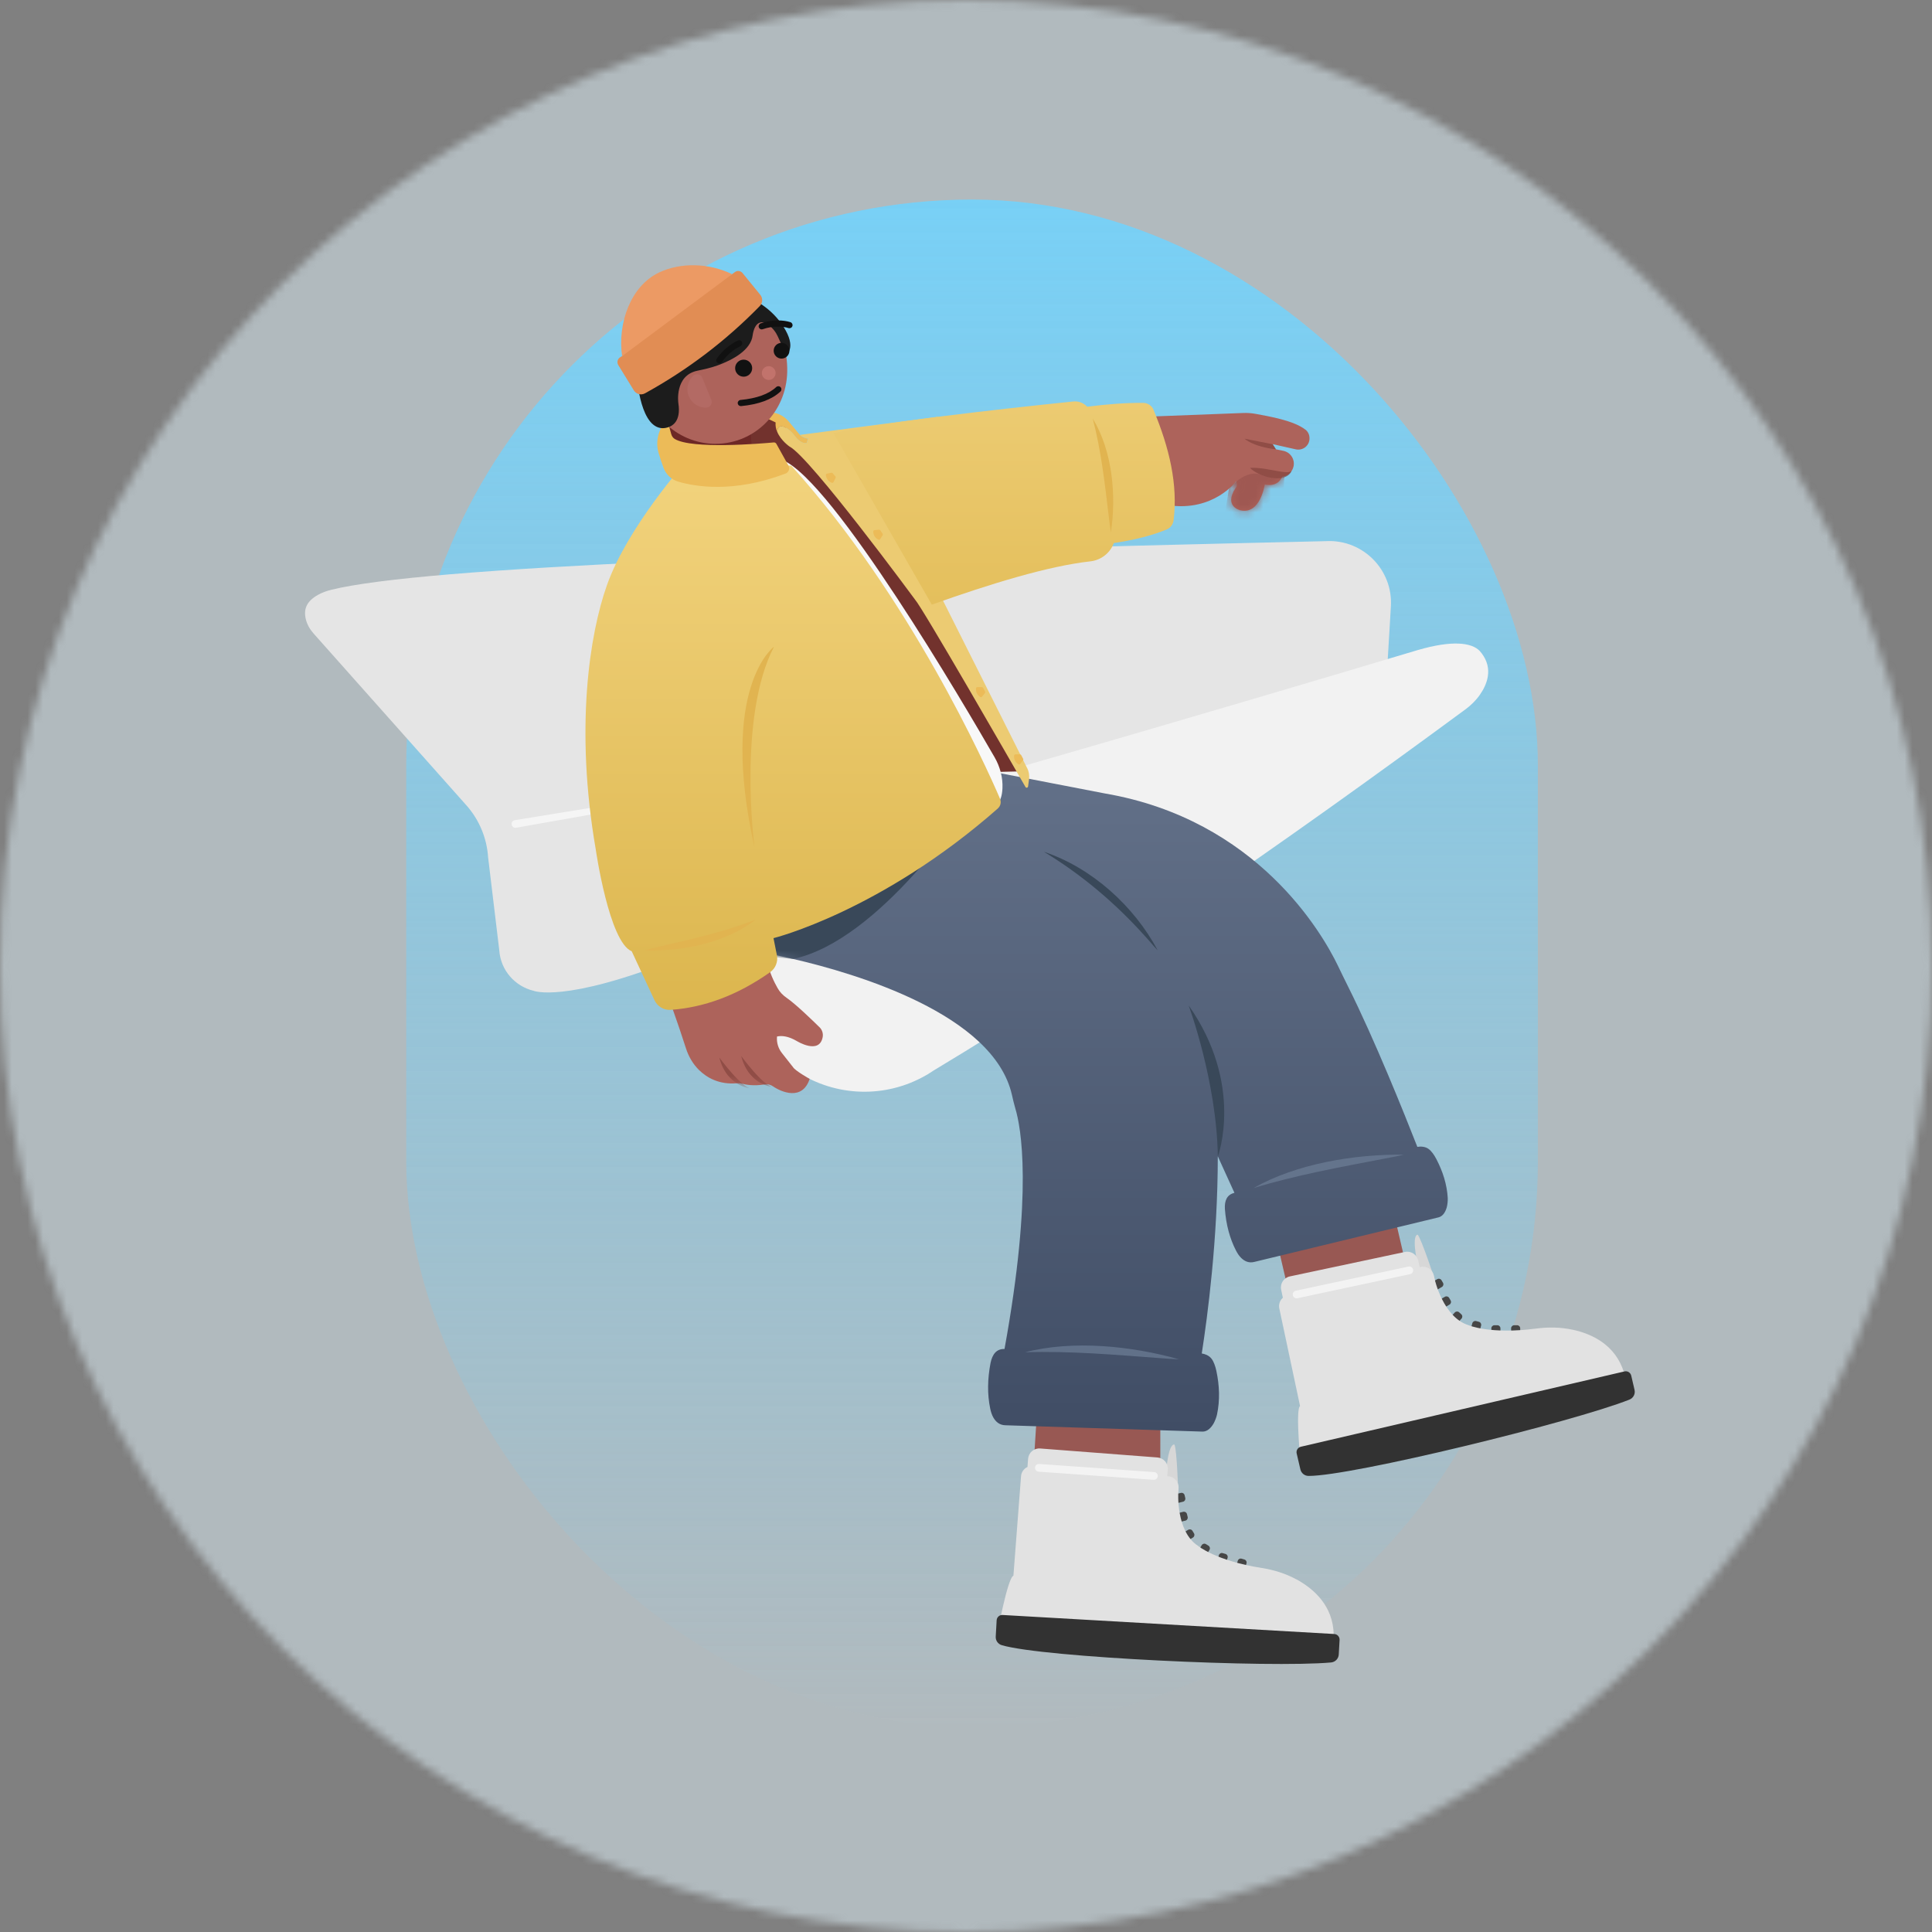 <svg width="247" height="247" viewBox="0 0 247 247" fill="none" xmlns="http://www.w3.org/2000/svg">
<rect x="0" y="0" width="247" height="247" fill="#808080" stroke="none"/>
<mask id="mask0_3302_53235" style="mask-type:alpha" maskUnits="userSpaceOnUse" x="0" y="0" width="247" height="247">
<circle cx="123.5" cy="123.5" r="123.5" fill="#A7A7A7"/>
</mask>
<g mask="url(#mask0_3302_53235)">
<rect opacity="0.5" x="-1" y="-2" width="250" height="250" fill="#E2F5FD"/>
<rect x="51.935" y="25.512" width="144.677" height="195.314" rx="72.338" fill="url(#paint0_linear_3302_53235)"/>
<path d="M166.891 54.93C165.394 53.761 162.286 53.24 160.556 52.916C160.027 52.818 159.49 52.778 158.953 52.798L146.344 53.284L149.412 64.598C155.134 65.431 158.025 61.557 158.025 61.557C158.353 62.003 157.966 62.39 157.966 62.39C156.386 64.803 158.621 65.249 158.621 65.249C161.153 65.787 161.69 61.94 161.69 61.94C163.289 62.276 163.814 61.229 163.929 60.941C164.628 60.858 165.228 60.345 165.378 59.614C165.564 58.706 164.975 57.821 164.067 57.636L163.123 57.442L162.705 56.783L165.666 57.446C166.488 57.632 167.305 57.071 167.404 56.23C167.404 56.202 167.412 56.17 167.412 56.143C167.451 55.677 167.262 55.211 166.891 54.922V54.93Z" fill="#AD635B"/>
<path d="M169.654 69.181C101.782 70.722 54.231 72.467 42.372 75.397C41.776 75.543 41.195 75.749 40.658 76.049C39.193 76.87 38.786 77.873 39.098 79.169C39.264 79.856 39.632 80.476 40.101 81.005L59.618 102.946C61.268 104.798 62.248 107.152 62.406 109.628L63.827 121.452C63.993 124.086 65.873 126.1 68.203 126.665C68.203 126.665 72.057 128.292 86.321 122.648C90.811 120.871 92.26 119.647 92.142 118.802L177.248 87.146L177.821 77.526C178.097 72.878 174.306 69.004 169.654 69.177V69.181Z" fill="#E5E5E5"/>
<path d="M189.442 83.546C190.938 85.532 190.101 87.55 189.173 88.861C188.66 89.584 188.016 90.204 187.301 90.729C163.761 108.058 140.904 123.906 119.381 136.847C114.413 140.223 107.961 140.484 102.74 137.522L93.472 132.266L98.763 129.683L77.715 112.785C122.789 100.712 180.722 83.261 181.303 83.095C185.571 81.863 188.126 82.1 189.205 83.249L189.442 83.546Z" fill="#F2F2F2"/>
<path opacity="0.6" d="M65.816 104.854L128.373 94.681C128.444 94.665 128.468 94.788 128.393 94.796L65.982 105.825C65.366 105.928 65.149 104.98 65.816 104.854Z" fill="white"/>
<path d="M148.342 190.181L132.013 189.407L132.727 178.145H148.342V190.181Z" fill="#985853"/>
<path d="M97.685 57.895C97.685 57.895 100.133 55.778 103.885 59.949L100.13 54.167C100.13 54.167 93.602 50.712 91.963 54.854C91.963 54.854 93.748 57.765 97.685 57.895Z" fill="#72322D"/>
<path d="M100.596 54.77C100.983 55.011 101.311 55.339 101.584 55.706C101.9 56.132 102.488 56.764 103.128 56.646L103.305 56.089C103.305 56.089 102.583 55.986 102.271 55.611L100.865 53.917C100.3 53.238 99.491 52.779 98.61 52.724C97.623 52.661 97.386 53.17 97.386 53.17L99.159 54.004C99.119 54.434 99.202 54.837 99.352 55.204C99.4 54.667 99.664 54.193 100.596 54.774V54.77Z" fill="#ECBB58"/>
<path d="M177.559 152.341L162.574 155.828L165.276 167.436L180.261 163.949L177.559 152.341Z" fill="#985853"/>
<mask id="mask1_3302_53235" style="mask-type:luminance" maskUnits="userSpaceOnUse" x="146" y="52" width="22" height="14">
<path d="M166.896 54.954C165.399 53.785 162.291 53.264 160.561 52.94C160.032 52.841 159.495 52.802 158.958 52.821L146.349 53.307L149.417 64.621C155.139 65.455 158.03 61.581 158.03 61.581C158.358 62.027 157.971 62.414 157.971 62.414C156.391 64.827 158.626 65.273 158.626 65.273C161.158 65.81 161.695 61.964 161.695 61.964C163.294 62.299 163.819 61.253 163.934 60.964C164.633 60.882 165.233 60.368 165.383 59.638C165.569 58.729 164.98 57.845 164.072 57.659L163.128 57.465L162.71 56.806L165.671 57.469C166.493 57.655 167.31 57.094 167.409 56.253C167.409 56.225 167.417 56.194 167.417 56.166C167.456 55.7 167.267 55.234 166.896 54.946V54.954Z" fill="white"/>
</mask>
<g mask="url(#mask1_3302_53235)">
<path d="M157.114 62.513C157.114 62.513 159.167 59.855 161.335 60.72C161.335 60.72 163.164 61.45 164.194 60.961L163.93 67.161H156.367L157.11 62.513H157.114Z" fill="#9F5852"/>
</g>
<path d="M130.664 98.617L121.763 98.814L97.444 55.824L105.591 58.209C105.591 58.209 128.598 91.824 130.664 98.617Z" fill="#72322D"/>
<path d="M185.092 153.189C184.993 151.428 184.46 149.757 183.615 148.15C183.481 147.893 183.327 147.64 183.149 147.411C182.809 146.965 182.489 146.701 181.944 146.614C181.7 146.574 181.447 146.582 181.202 146.622C179.528 142.349 175.736 132.891 172.332 126.094C171.89 125.213 171.464 124.329 171.037 123.44C169.082 119.396 160.762 104.781 141.23 101.436L117.788 96.906C117.788 96.906 92.163 116.932 97.387 121.778C97.387 121.778 98.955 122.034 101.399 122.599C109.452 124.463 127.017 129.66 129.367 139.956C129.505 140.556 129.639 141.152 129.813 141.737C130.508 144.051 132.099 152.277 128.423 172.465H128.399C127.416 172.441 126.871 173.116 126.638 174.246C126.243 176.307 126.215 178.254 126.594 180.079C126.677 180.477 126.796 180.872 126.997 181.228C127.321 181.792 127.799 182.199 128.537 182.215L153.74 183.025C154.372 183.036 154.842 182.519 155.146 182.002C155.32 181.706 155.521 181.176 155.592 180.837C155.979 179.004 155.908 177.144 155.509 175.265C155.446 174.96 155.359 174.664 155.249 174.376C155.032 173.823 154.783 173.464 154.262 173.219C154.064 173.128 153.855 173.073 153.642 173.037C154.38 168.294 155.691 158.39 155.691 147.83L157.82 152.502L157.784 152.51C156.868 152.743 156.532 153.489 156.599 154.579C156.749 156.55 157.215 158.327 158.021 159.887C158.199 160.23 158.408 160.558 158.684 160.827C159.127 161.257 159.672 161.506 160.359 161.332L183.919 155.634C184.507 155.483 184.811 154.891 184.965 154.346C185.052 154.03 185.108 153.501 185.088 153.173L185.092 153.189Z" fill="url(#paint1_linear_3302_53235)"/>
<path d="M133.459 108.895C139.592 110.948 144.982 115.833 148.011 121.504C147.439 120.912 146.941 120.272 146.384 119.684C142.621 115.486 138.293 111.817 133.459 108.895Z" fill="#394859"/>
<path d="M131.305 98.179L120.564 76.794L119.916 53.285L102.276 55.599C102.588 55.974 103.31 56.077 103.31 56.077L103.133 56.634C102.493 56.752 101.909 56.121 101.589 55.694C101.316 55.327 100.992 54.999 100.601 54.758C99.665 54.178 99.405 54.651 99.357 55.189C99.823 56.33 100.937 57.088 100.937 57.088C103.591 58.459 116.97 76.636 116.97 76.636C117.926 77.675 129.232 97.357 131.104 100.615C131.191 100.765 131.412 100.718 131.436 100.548L131.558 99.636C131.625 99.134 131.542 98.625 131.313 98.175L131.305 98.179Z" fill="#ECCB72"/>
<path d="M147.484 52.402C147.259 51.861 146.737 51.51 146.149 51.506C143.91 51.49 141.513 51.675 138.997 51.999C138.547 51.521 137.895 51.257 137.212 51.328C126.87 52.394 113.052 53.966 106.556 55.368L119.129 77.301C126.664 74.624 134.017 72.365 139.388 71.769C140.794 71.614 141.943 70.678 142.397 69.431C144.944 69.047 147.353 68.451 149.174 67.681C149.652 67.48 149.972 67.034 150.039 66.52C150.611 61.959 149.498 57.248 147.476 52.402H147.484Z" fill="url(#paint2_linear_3302_53235)"/>
<path d="M127.245 102.908C127.245 102.908 128.074 102.73 128.161 100.784C128.224 99.397 127.853 98.027 127.162 96.826C123.343 90.192 106.548 61.51 100.067 58.824L127.245 102.908Z" fill="#F8F8F8"/>
<mask id="mask2_3302_53235" style="mask-type:luminance" maskUnits="userSpaceOnUse" x="96" y="96" width="90" height="88">
<path d="M185.097 153.181C184.998 151.42 184.465 149.749 183.62 148.142C183.485 147.885 183.331 147.633 183.154 147.404C182.814 146.957 182.494 146.693 181.949 146.606C181.704 146.566 181.452 146.574 181.207 146.614C179.532 142.341 175.741 132.883 172.337 126.086C171.895 125.206 171.468 124.321 171.042 123.433C169.087 119.389 160.767 104.773 141.235 101.428L117.793 96.898C117.793 96.898 92.168 116.924 97.392 121.77C97.392 121.77 98.96 122.027 101.404 122.591C109.456 124.455 127.022 129.652 129.372 139.948C129.51 140.548 129.644 141.144 129.818 141.729C130.513 144.043 132.104 152.269 128.428 172.457H128.404C127.421 172.433 126.876 173.108 126.643 174.238C126.248 176.299 126.22 178.246 126.599 180.071C126.682 180.47 126.801 180.864 127.002 181.22C127.326 181.785 127.804 182.191 128.542 182.207L153.745 183.017C154.377 183.029 154.847 182.511 155.151 181.994C155.325 181.698 155.526 181.169 155.597 180.829C155.984 178.997 155.913 177.137 155.514 175.257C155.451 174.953 155.364 174.656 155.254 174.368C155.036 173.815 154.788 173.456 154.266 173.211C154.069 173.12 153.86 173.065 153.646 173.029C154.385 168.287 155.696 158.382 155.696 147.822L157.824 152.494L157.789 152.502C156.873 152.735 156.537 153.481 156.604 154.571C156.754 156.542 157.22 158.319 158.026 159.879C158.204 160.222 158.413 160.55 158.689 160.819C159.132 161.249 159.677 161.498 160.364 161.324L183.924 155.626C184.512 155.476 184.816 154.883 184.97 154.338C185.057 154.022 185.112 153.493 185.093 153.165L185.097 153.181Z" fill="white"/>
</mask>
<g mask="url(#mask2_3302_53235)">
<path d="M123.804 102.902C123.804 102.902 112.502 120.251 101.401 122.597L98.116 122.277L98.068 119.11L123.808 102.902H123.804Z" fill="#394859"/>
</g>
<path d="M139.701 53.512C142.225 57.635 142.738 63.357 142.027 68.064C141.913 67.444 141.849 66.828 141.774 66.216C141.261 61.947 140.799 57.69 139.701 53.512Z" fill="#E1B450"/>
<path d="M184.481 163.999L184.295 163.678C184.186 163.489 183.945 163.424 183.756 163.533L182.815 164.076C182.626 164.185 182.562 164.427 182.671 164.616L182.856 164.937C182.965 165.126 183.207 165.191 183.396 165.082L184.336 164.539C184.525 164.43 184.59 164.188 184.481 163.999Z" fill="#464646"/>
<path d="M185.454 166.253L185.269 165.932C185.16 165.743 184.918 165.678 184.729 165.787L183.789 166.33C183.6 166.439 183.535 166.681 183.644 166.87L183.83 167.191C183.939 167.38 184.18 167.445 184.369 167.336L185.31 166.793C185.499 166.684 185.563 166.442 185.454 166.253Z" fill="#464646"/>
<path d="M186.821 168.025L186.547 167.774C186.386 167.627 186.137 167.638 185.989 167.799L185.257 168.601C185.11 168.762 185.121 169.012 185.282 169.159L185.556 169.409C185.717 169.557 185.967 169.545 186.114 169.384L186.847 168.583C186.994 168.422 186.982 168.172 186.821 168.025Z" fill="#464646"/>
<path d="M189.076 168.988L188.717 168.892C188.507 168.835 188.29 168.96 188.233 169.17L187.951 170.219C187.894 170.43 188.019 170.646 188.229 170.703L188.588 170.8C188.798 170.856 189.015 170.732 189.072 170.521L189.354 169.472C189.411 169.262 189.286 169.045 189.076 168.988Z" fill="#464646"/>
<path d="M191.43 169.426H191.059C190.841 169.426 190.664 169.603 190.664 169.821V170.907C190.664 171.125 190.841 171.302 191.059 171.302H191.43C191.648 171.302 191.825 171.125 191.825 170.907V169.821C191.825 169.603 191.648 169.426 191.43 169.426Z" fill="#464646"/>
<path d="M193.958 169.426H193.586C193.368 169.426 193.191 169.603 193.191 169.821V170.907C193.191 171.125 193.368 171.302 193.586 171.302H193.958C194.176 171.302 194.352 171.125 194.352 170.907V169.821C194.352 169.603 194.176 169.426 193.958 169.426Z" fill="#464646"/>
<path d="M181.24 157.857C181.24 157.857 179.692 157.541 182.911 167.71L183.416 163.531C183.416 163.531 181.679 158.251 181.24 157.857Z" fill="#D7D7D7"/>
<path d="M201.039 169.998C199.514 169.67 197.943 169.65 196.399 169.852C190.491 170.626 187.758 169.425 187.758 169.425C184.504 168.434 183.418 163.549 183.418 163.541L183.319 163.079C183.154 162.305 182.395 161.811 181.617 161.973L181.495 162.001L181.317 161.164C181.151 160.39 180.393 159.896 179.615 160.058L164.897 163.186C164.123 163.352 163.629 164.11 163.791 164.888L164.009 165.911C163.637 166.242 163.444 166.756 163.554 167.277L166.208 179.76C165.561 180.238 166.342 187.662 166.342 187.662L207.306 178.145L207.622 175.464C206.52 171.909 203.503 170.523 201.039 169.994V169.998Z" fill="#E2E2E2"/>
<path d="M208.971 177.693C209.093 178.215 208.813 178.74 208.315 178.937C201.025 181.82 172.786 188.723 167.292 188.692C166.795 188.692 166.364 188.344 166.25 187.858L165.776 185.821C165.685 185.433 165.926 185.05 166.313 184.96L207.687 175.332C208.074 175.241 208.457 175.482 208.548 175.869L208.971 177.689V177.693Z" fill="#323232"/>
<path d="M151.534 191.514L151.447 191.153C151.395 190.941 151.182 190.811 150.97 190.863L149.914 191.118C149.702 191.17 149.572 191.383 149.623 191.595L149.711 191.956C149.762 192.168 149.976 192.298 150.188 192.247L151.243 191.991C151.455 191.94 151.585 191.726 151.534 191.514Z" fill="#464646"/>
<path d="M151.839 193.932L151.751 193.571C151.7 193.359 151.486 193.229 151.274 193.28L150.219 193.536C150.007 193.588 149.877 193.801 149.928 194.013L150.016 194.374C150.067 194.586 150.28 194.716 150.492 194.665L151.548 194.409C151.76 194.358 151.89 194.144 151.839 193.932Z" fill="#464646"/>
<path d="M152.645 196.03L152.453 195.713C152.34 195.526 152.097 195.467 151.91 195.58L150.981 196.142C150.795 196.255 150.735 196.498 150.848 196.685L151.04 197.002C151.153 197.189 151.396 197.248 151.583 197.135L152.512 196.573C152.698 196.46 152.758 196.217 152.645 196.03Z" fill="#464646"/>
<path d="M154.495 197.607L154.179 197.413C153.993 197.299 153.749 197.358 153.636 197.544L153.069 198.47C152.955 198.656 153.013 198.899 153.199 199.013L153.516 199.207C153.702 199.321 153.945 199.262 154.059 199.076L154.626 198.15C154.74 197.964 154.681 197.721 154.495 197.607Z" fill="#464646"/>
<path d="M156.676 198.665L156.32 198.561C156.111 198.499 155.892 198.619 155.83 198.828L155.524 199.87C155.462 200.079 155.582 200.299 155.791 200.36L156.147 200.465C156.357 200.526 156.576 200.407 156.638 200.197L156.944 199.156C157.005 198.946 156.886 198.727 156.676 198.665Z" fill="#464646"/>
<path d="M159.092 199.376L158.736 199.272C158.527 199.21 158.308 199.33 158.246 199.539L157.94 200.581C157.878 200.79 157.998 201.01 158.207 201.071L158.563 201.176C158.773 201.237 158.992 201.118 159.054 200.908L159.36 199.866C159.421 199.657 159.302 199.438 159.092 199.376Z" fill="#464646"/>
<path d="M150.148 184.687C150.148 184.687 148.75 183.944 148.971 194.611L150.634 190.745C150.634 190.745 150.456 185.192 150.148 184.687Z" fill="#D7D7D7"/>
<path d="M165.727 201.912C164.357 201.17 162.852 200.704 161.316 200.463C155.432 199.543 153.146 197.62 153.146 197.62C150.302 195.752 150.642 190.76 150.642 190.748L150.677 190.274C150.737 189.484 150.148 188.797 149.358 188.734L149.232 188.726L149.299 187.873C149.358 187.083 148.77 186.396 147.98 186.333L132.978 185.184C132.188 185.125 131.501 185.713 131.438 186.503L131.359 187.545C130.908 187.759 130.577 188.193 130.537 188.726L129.562 201.45C128.804 201.727 127.461 209.072 127.461 209.072L169.447 211.497L170.51 209.013C170.454 205.293 167.951 203.113 165.735 201.908L165.727 201.912Z" fill="#E2E2E2"/>
<path d="M171.155 211.529C171.123 212.062 170.709 212.488 170.175 212.54C162.368 213.251 133.327 211.904 128.067 210.328C127.589 210.186 127.273 209.736 127.301 209.234L127.419 207.145C127.443 206.75 127.782 206.446 128.177 206.47L170.586 208.903C170.981 208.926 171.285 209.266 171.261 209.661L171.155 211.529Z" fill="#323232"/>
<path d="M151.962 128.535C151.962 128.535 155.54 138.151 155.698 147.846C155.698 147.846 159.114 138.708 151.962 128.535Z" fill="#394859"/>
<path d="M104.766 131.324C103.834 130.407 101.701 128.346 100.544 127.552C100.078 127.232 99.691 126.822 99.415 126.332C98.965 125.538 98.376 124.326 98.131 123.105C98.131 123.105 85.317 125.72 85.289 127.051C85.289 127.051 86.644 130.711 87.694 134.013C88.03 135.067 88.591 136.043 89.384 136.813C90.379 137.784 91.935 138.685 94.214 138.495C94.431 138.475 94.648 138.483 94.862 138.543C95.328 138.673 96.358 138.87 97.752 138.641C98.124 138.578 98.503 138.661 98.811 138.874C99.877 139.613 102.574 140.782 103.51 137.938C103.51 137.938 101.654 136.884 101.397 136.446C101.397 136.446 100.603 135.431 99.964 134.625C99.498 134.037 99.273 133.294 99.336 132.548V132.516C99.964 132.374 100.789 132.469 101.859 133.089C101.859 133.089 104.742 134.886 105.177 132.595C105.263 132.133 105.109 131.655 104.774 131.328L104.766 131.324Z" fill="#AD635B"/>
<path d="M127.575 103.35C127.923 103.042 128.033 102.545 127.852 102.118C126.051 97.936 116.36 76.354 101.156 59.527L87.548 59.191C87.548 59.191 80.218 67.417 77.596 74.806C75.373 81.073 73.485 93.102 76.166 108.599C76.166 108.599 77.868 120.45 80.763 121.615L83.67 127.866C84.041 128.664 84.862 129.17 85.739 129.107C89.972 128.81 94.214 127.286 98.463 124.289C99.154 123.803 99.486 122.946 99.324 122.117L98.889 119.937L98.937 119.925C98.937 119.925 112.624 116.517 127.579 103.354L127.575 103.35Z" fill="url(#paint3_linear_3302_53235)"/>
<path d="M98.952 82.68C98.952 82.68 91.879 87.845 96.464 108.357C96.464 108.357 94.26 91.739 98.952 82.68Z" fill="#E1B450"/>
<path d="M96.016 54.039C96.016 54.039 95.819 56.543 96.435 58.47L86.859 58.214L84.951 55.99L85.863 52.215L96.016 54.043V54.039Z" fill="#6D2826"/>
<path d="M100.643 47.569C100.525 52.632 96.54 56.739 91.473 56.739C86.407 56.739 82.304 52.636 82.304 47.569C82.304 42.502 86.569 36.891 91.631 36.891C96.694 36.891 100.781 41.657 100.643 47.569Z" fill="#AD635B"/>
<path d="M98.279 48.574C98.765 48.574 99.16 48.179 99.16 47.693C99.16 47.207 98.765 46.812 98.279 46.812C97.793 46.812 97.398 47.207 97.398 47.693C97.398 48.179 97.793 48.574 98.279 48.574Z" fill="#C2736C"/>
<path d="M94.707 51.919C94.506 51.919 94.336 51.765 94.316 51.564C94.296 51.347 94.454 51.153 94.671 51.133C96.749 50.936 98.285 50.379 99.237 49.483C99.395 49.333 99.643 49.341 99.793 49.499C99.944 49.657 99.936 49.909 99.778 50.055C98.696 51.074 97.001 51.702 94.747 51.919C94.735 51.919 94.723 51.919 94.707 51.919Z" fill="#111111"/>
<path d="M85.168 53.168L84.374 55.028C83.975 55.956 83.92 56.995 84.212 57.962C84.394 58.559 84.615 59.242 84.844 59.842C85.164 60.675 85.843 61.319 86.7 61.572C88.88 62.219 93.784 63.064 100.427 60.545C100.837 60.391 101.015 59.905 100.802 59.522L99.258 56.746C99.191 56.623 99.056 56.548 98.914 56.564C97.366 56.706 88.481 57.465 86.261 56.118C86.04 55.984 85.89 55.759 85.819 55.51L85.168 53.168Z" fill="#ECBB58"/>
<path d="M87.893 49.974C87.988 51.06 88.861 51.964 89.943 52.098C90.061 52.114 90.176 52.118 90.29 52.114C90.792 52.102 91.127 51.589 90.938 51.123L89.785 48.295C89.595 47.829 88.999 47.699 88.632 48.039C88.126 48.513 87.826 49.204 87.893 49.97V49.974Z" fill="#B36A64"/>
<path d="M81.388 47.69C81.388 47.69 81.672 54.198 84.397 54.711C84.642 54.759 84.894 54.747 85.139 54.699C85.882 54.557 87.106 53.961 86.723 51.52C86.723 51.52 86.217 48.014 89.147 47.398C90.04 47.212 90.928 47.014 91.781 46.702C93.606 46.031 95.999 44.795 96.228 42.852C96.228 42.852 96.501 40.273 98.297 41.584C98.811 41.959 99.198 42.477 99.458 43.053L100.497 45.348C100.497 45.348 101.934 44.534 100.15 41.746C99.431 40.625 98.475 39.673 97.373 38.927C95.513 37.663 92.248 35.969 89.44 37.248C85.23 39.16 80.282 38.923 81.388 47.698V47.69Z" fill="#1C1C1C"/>
<path d="M84.305 34.816C80.616 36.541 78.934 41.336 79.534 45.533C84.241 42.939 88.929 39.381 93.597 35.053C90.643 33.615 87.049 33.532 84.305 34.816Z" fill="#EC9A64"/>
<path d="M79.529 45.528L79.276 45.685C78.941 45.895 78.838 46.333 79.043 46.669L81.029 49.903C81.33 50.389 81.957 50.563 82.459 50.286C87.905 47.289 92.802 43.569 97.142 39.122C97.521 38.731 97.544 38.115 97.201 37.692L94.93 34.908C94.689 34.612 94.255 34.557 93.951 34.786L93.599 35.047L79.537 45.528H79.529Z" fill="#E18D54"/>
<path d="M95.074 48.16C95.676 48.16 96.164 47.672 96.164 47.07C96.164 46.468 95.676 45.98 95.074 45.98C94.472 45.98 93.984 46.468 93.984 47.07C93.984 47.672 94.472 48.16 95.074 48.16Z" fill="#111111"/>
<path d="M99.918 45.846C100.474 45.846 100.925 45.395 100.925 44.839C100.925 44.283 100.474 43.832 99.918 43.832C99.362 43.832 98.911 44.283 98.911 44.839C98.911 45.395 99.362 45.846 99.918 45.846Z" fill="#111111"/>
<path d="M97.382 42.113C97.221 42.113 97.067 42.01 97.011 41.848C96.94 41.643 97.047 41.418 97.252 41.343C98.749 40.814 100.194 40.916 101.051 41.189C101.26 41.256 101.375 41.477 101.308 41.686C101.241 41.896 101.02 42.006 100.81 41.943C100.111 41.718 98.828 41.623 97.517 42.089C97.473 42.105 97.43 42.113 97.386 42.113H97.382Z" fill="#111111"/>
<path d="M124.778 88.01C124.758 88.27 124.798 88.776 125.323 89.108C125.398 89.155 125.497 89.131 125.552 89.064L125.92 88.606C125.963 88.551 125.971 88.472 125.939 88.409L125.687 87.939C125.655 87.879 125.596 87.844 125.529 87.844H124.956C124.861 87.844 124.782 87.915 124.778 88.01Z" fill="#ECBB58"/>
<path d="M111.641 67.96C111.649 68.221 111.743 68.718 112.3 68.995C112.379 69.034 112.478 69.003 112.525 68.928L112.841 68.434C112.881 68.375 112.877 68.296 112.841 68.237L112.541 67.794C112.505 67.739 112.438 67.711 112.375 67.715L111.806 67.775C111.712 67.786 111.645 67.865 111.645 67.96H111.641Z" fill="#ECBB58"/>
<path d="M105.586 60.758C105.622 61.015 105.764 61.505 106.345 61.722C106.428 61.754 106.522 61.71 106.562 61.631L106.826 61.106C106.858 61.043 106.85 60.964 106.803 60.908L106.459 60.498C106.416 60.446 106.349 60.423 106.285 60.438L105.725 60.557C105.634 60.577 105.571 60.663 105.582 60.758H105.586Z" fill="#ECBB58"/>
<path d="M129.646 96.611C129.627 96.872 129.666 97.377 130.191 97.709C130.266 97.756 130.365 97.733 130.42 97.666L130.788 97.207C130.831 97.152 130.839 97.073 130.807 97.01L130.555 96.54C130.523 96.481 130.464 96.445 130.397 96.445H129.824C129.729 96.445 129.65 96.516 129.646 96.611Z" fill="#ECBB58"/>
<path d="M91.96 46.46C91.881 46.46 91.802 46.437 91.735 46.389C91.557 46.263 91.513 46.018 91.64 45.84C92.335 44.853 93.235 44.075 94.321 43.538C94.515 43.439 94.752 43.522 94.85 43.716C94.949 43.909 94.866 44.146 94.673 44.245C93.693 44.73 92.915 45.402 92.287 46.294C92.213 46.405 92.09 46.46 91.964 46.46H91.96Z" fill="#111111"/>
<path d="M96.601 117.582C92.782 120.544 87.155 121.685 82.397 121.5C83.001 121.318 83.605 121.188 84.205 121.045C88.395 120.066 92.573 119.138 96.601 117.582Z" fill="#E1B450"/>
<path opacity="0.7" d="M131.044 172.882C137.189 171.298 144.672 172.072 150.734 173.782C149.901 173.758 149.079 173.687 148.258 173.628C142.528 173.205 136.802 172.696 131.044 172.882Z" fill="#6E8098"/>
<path opacity="0.7" d="M160.235 151.901C165.744 148.765 173.188 147.549 179.475 147.62C178.666 147.818 177.852 147.964 177.043 148.118C171.399 149.208 165.74 150.215 160.231 151.901H160.235Z" fill="#6E8098"/>
<path opacity="0.6" d="M147.522 189.187C147.522 189.187 147.498 189.187 147.486 189.187L132.784 188.149C132.511 188.129 132.306 187.892 132.326 187.623C132.345 187.351 132.582 187.146 132.855 187.165L147.557 188.204C147.83 188.224 148.035 188.461 148.015 188.729C147.995 188.99 147.778 189.187 147.522 189.187Z" fill="white"/>
<path opacity="0.6" d="M165.767 165.988C165.538 165.988 165.332 165.83 165.285 165.597C165.23 165.333 165.399 165.068 165.664 165.013L180.074 161.928C180.339 161.873 180.603 162.043 180.659 162.308C180.714 162.572 180.544 162.837 180.279 162.892L165.869 165.976C165.834 165.984 165.798 165.988 165.767 165.988Z" fill="white"/>
<path opacity="0.7" d="M159.112 56.086C159.112 56.086 160.127 57.089 163.125 57.448L162.706 56.793L159.108 56.086H159.112Z" fill="#83433E"/>
<path opacity="0.7" d="M159.81 59.818C161.196 59.747 162.495 60.102 163.834 60.312C164.276 60.363 164.671 60.442 165.109 60.248C164.288 61.95 160.84 60.912 159.81 59.818Z" fill="#83433E"/>
<mask id="mask3_3302_53235" style="mask-type:luminance" maskUnits="userSpaceOnUse" x="85" y="123" width="21" height="17">
<path d="M104.765 131.312C103.833 130.396 101.7 128.334 100.543 127.54C100.077 127.221 99.69 126.81 99.414 126.32C98.964 125.526 98.375 124.314 98.13 123.094C98.13 123.094 85.316 125.708 85.288 127.039C85.288 127.039 86.643 130.7 87.693 134.001C88.029 135.056 88.59 136.031 89.383 136.801C90.378 137.773 91.934 138.673 94.213 138.483C94.43 138.464 94.647 138.472 94.861 138.531C95.327 138.661 96.357 138.859 97.751 138.63C98.123 138.566 98.502 138.649 98.81 138.863C99.876 139.601 102.47 141.027 103.406 138.183C103.406 138.183 101.653 136.872 101.396 136.434C101.396 136.434 100.603 135.419 99.963 134.613C99.497 134.025 99.272 133.282 99.335 132.536V132.504C99.963 132.362 100.788 132.457 101.858 133.077C101.858 133.077 104.741 134.874 105.176 132.583C105.262 132.121 105.108 131.644 104.773 131.316L104.765 131.312Z" fill="white"/>
</mask>
<g mask="url(#mask3_3302_53235)">
<path opacity="0.7" d="M91.964 135.203C91.964 135.203 94.906 139.247 96.134 139.172C96.134 139.172 92.955 139.057 91.964 135.203Z" fill="#83433E"/>
<path opacity="0.7" d="M94.762 135.012C94.762 135.012 97.704 139.056 98.932 138.981C98.932 138.981 95.753 138.866 94.762 135.012Z" fill="#83433E"/>
</g>
</g>
<defs>
<linearGradient id="paint0_linear_3302_53235" x1="124.273" y1="25.512" x2="124.273" y2="220.826" gradientUnits="userSpaceOnUse">
<stop stop-color="#78D0F6"/>
<stop offset="1" stop-color="#78D0F6" stop-opacity="0"/>
</linearGradient>
<linearGradient id="paint1_linear_3302_53235" x1="140.888" y1="96.906" x2="140.888" y2="183.025" gradientUnits="userSpaceOnUse">
<stop stop-color="#637189"/>
<stop offset="1" stop-color="#404D65"/>
</linearGradient>
<linearGradient id="paint2_linear_3302_53235" x1="128.372" y1="51.316" x2="128.372" y2="77.301" gradientUnits="userSpaceOnUse">
<stop stop-color="#ECCB72"/>
<stop offset="1" stop-color="#E4BF5C"/>
</linearGradient>
<linearGradient id="paint3_linear_3302_53235" x1="101.393" y1="59.191" x2="101.393" y2="129.112" gradientUnits="userSpaceOnUse">
<stop stop-color="#F2D37D"/>
<stop offset="1" stop-color="#DCB64E"/>
</linearGradient>
</defs>
</svg>
